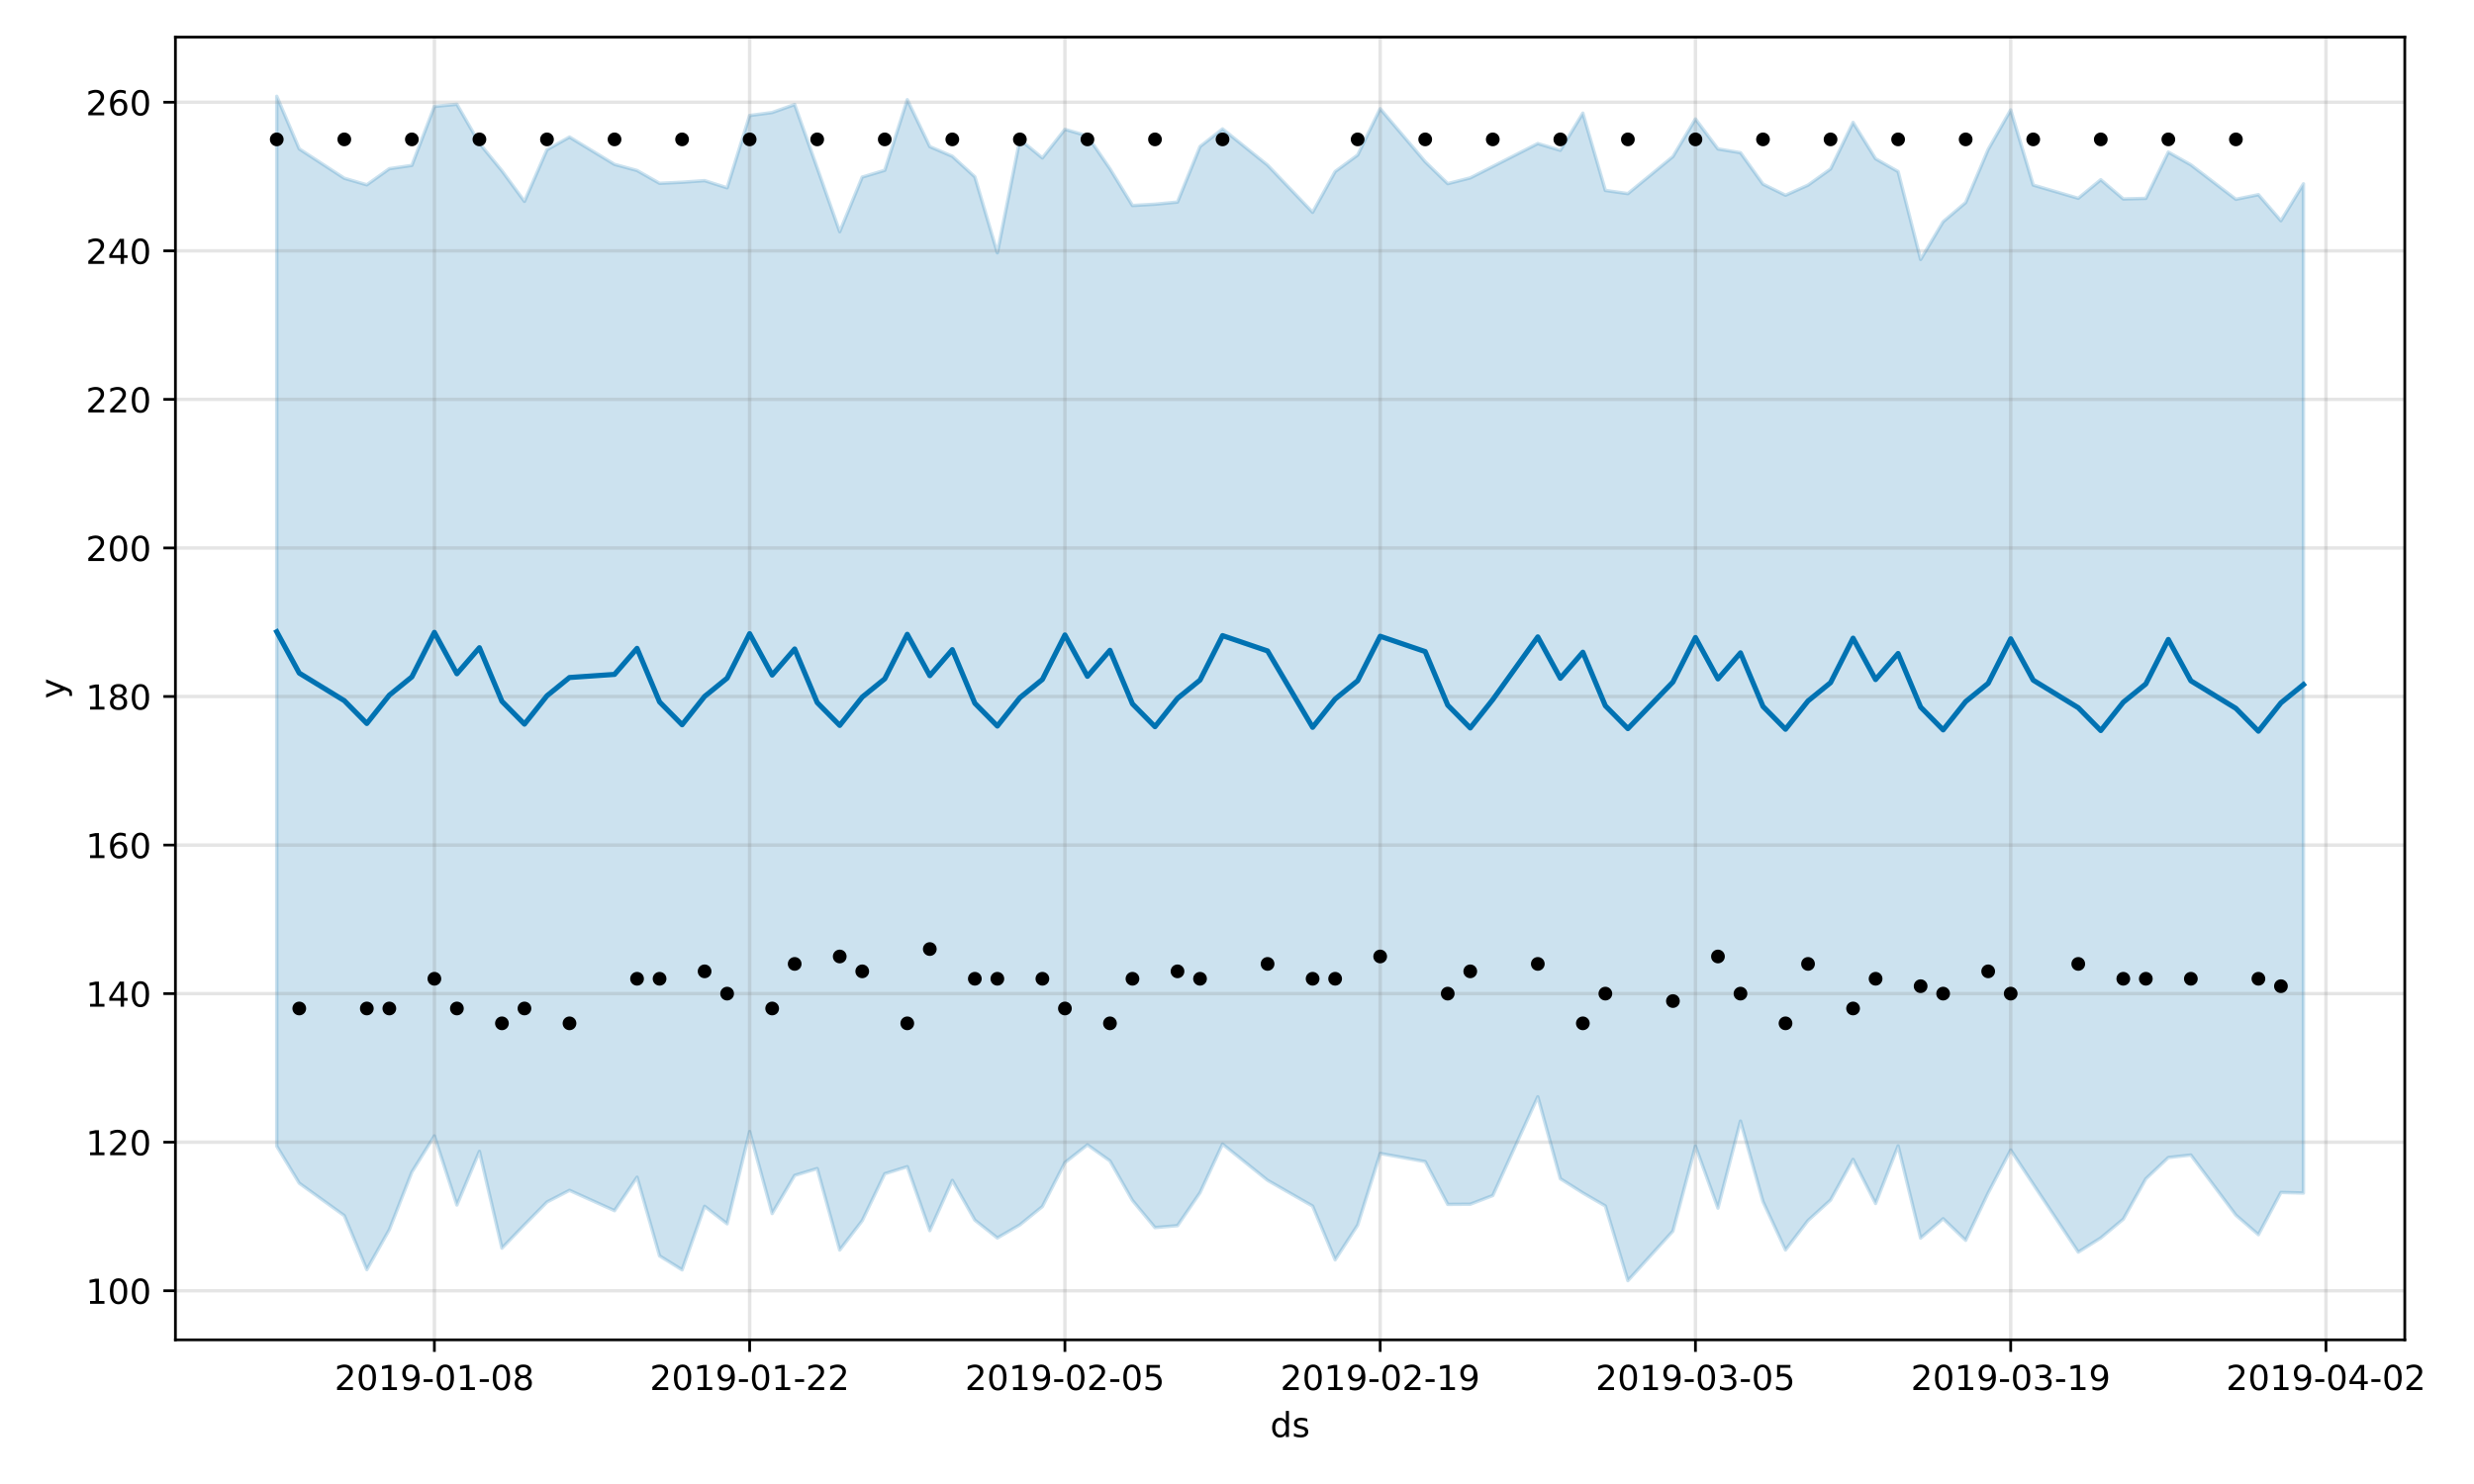 <?xml version="1.0" encoding="utf-8" standalone="no"?>
<!DOCTYPE svg PUBLIC "-//W3C//DTD SVG 1.1//EN"
  "http://www.w3.org/Graphics/SVG/1.1/DTD/svg11.dtd">
<!-- Created with matplotlib (https://matplotlib.org/) -->
<svg height="432pt" version="1.1" viewBox="0 0 720 432" width="720pt" xmlns="http://www.w3.org/2000/svg" xmlns:xlink="http://www.w3.org/1999/xlink">
 <defs>
  <style type="text/css">
*{stroke-linecap:butt;stroke-linejoin:round;}
  </style>
 </defs>
 <g id="figure_1">
  <g id="patch_1">
   <path d="M 0 432 
L 720 432 
L 720 0 
L 0 0 
z
" style="fill:#ffffff;"/>
  </g>
  <g id="axes_1">
   <g id="patch_2">
    <path d="M 51.05 390.04 
L 699.857 390.04 
L 699.857 10.8 
L 51.05 10.8 
z
" style="fill:#ffffff;"/>
   </g>
   <g id="PolyCollection_1">
    <defs>
     <path d="M 80.541 -403.962 
L 80.541 -98.348 
L 87.095 -87.558 
L 100.202 -78.115 
L 106.756 -62.405 
L 113.309 -74.039 
L 119.863 -90.789 
L 126.417 -101.334 
L 132.97 -81.211 
L 139.524 -96.826 
L 146.077 -68.661 
L 152.631 -75.435 
L 159.185 -82.08 
L 165.738 -85.481 
L 178.845 -79.565 
L 185.399 -89.304 
L 191.953 -66.406 
L 198.506 -62.335 
L 205.06 -80.838 
L 211.613 -75.745 
L 218.167 -102.604 
L 224.721 -78.731 
L 231.274 -89.836 
L 237.828 -91.821 
L 244.381 -68.116 
L 250.935 -76.66 
L 257.489 -90.314 
L 264.042 -92.369 
L 270.596 -73.748 
L 277.15 -88.385 
L 283.703 -76.824 
L 290.257 -71.623 
L 296.81 -75.433 
L 303.364 -80.772 
L 309.918 -93.569 
L 316.471 -98.723 
L 323.025 -94.054 
L 329.578 -82.536 
L 336.132 -74.642 
L 342.686 -75.204 
L 349.239 -84.798 
L 355.793 -98.943 
L 368.9 -88.403 
L 382.007 -80.897 
L 388.561 -65.257 
L 395.114 -75.352 
L 401.668 -96.217 
L 414.775 -93.851 
L 421.329 -81.389 
L 427.883 -81.435 
L 434.436 -83.971 
L 447.543 -112.715 
L 454.097 -88.879 
L 460.651 -84.735 
L 467.204 -80.921 
L 473.758 -59.198 
L 486.865 -73.625 
L 493.419 -98.369 
L 499.972 -80.308 
L 506.526 -105.645 
L 513.079 -82.2 
L 519.633 -68.13 
L 526.187 -76.696 
L 532.74 -82.652 
L 539.294 -94.491 
L 545.847 -81.653 
L 552.401 -98.415 
L 558.955 -71.577 
L 565.508 -77.22 
L 572.062 -70.939 
L 578.616 -84.724 
L 585.169 -97.222 
L 591.723 -87.281 
L 604.83 -67.503 
L 611.384 -71.629 
L 617.937 -77.092 
L 624.491 -88.826 
L 631.044 -95.031 
L 637.598 -95.76 
L 650.705 -78.27 
L 657.259 -72.581 
L 663.812 -84.871 
L 670.366 -84.703 
L 670.366 -378.488 
L 670.366 -378.488 
L 663.812 -367.747 
L 657.259 -375.336 
L 650.705 -373.99 
L 637.598 -384.019 
L 631.044 -387.725 
L 624.491 -374.252 
L 617.937 -374.091 
L 611.384 -379.69 
L 604.83 -374.282 
L 591.723 -378.132 
L 585.169 -400.007 
L 578.616 -388.501 
L 572.062 -373.043 
L 565.508 -367.462 
L 558.955 -356.471 
L 552.401 -382.055 
L 545.847 -385.789 
L 539.294 -396.359 
L 532.74 -382.814 
L 526.187 -378.118 
L 519.633 -375.174 
L 513.079 -378.403 
L 506.526 -387.556 
L 499.972 -388.638 
L 493.419 -397.369 
L 486.865 -386.426 
L 473.758 -375.636 
L 467.204 -376.571 
L 460.651 -399.068 
L 454.097 -388.247 
L 447.543 -390.213 
L 434.436 -383.536 
L 427.883 -380.22 
L 421.329 -378.544 
L 414.775 -384.915 
L 401.668 -400.362 
L 395.114 -386.869 
L 388.561 -382.065 
L 382.007 -370.197 
L 368.9 -383.939 
L 355.793 -394.472 
L 349.239 -389.332 
L 342.686 -373.178 
L 336.132 -372.56 
L 329.578 -372.174 
L 323.025 -382.878 
L 316.471 -392.46 
L 309.918 -394.345 
L 303.364 -386.022 
L 296.81 -391.411 
L 290.257 -358.402 
L 283.703 -380.536 
L 277.15 -386.512 
L 270.596 -389.324 
L 264.042 -402.974 
L 257.489 -382.428 
L 250.935 -380.457 
L 244.381 -364.551 
L 237.828 -383.122 
L 231.274 -401.571 
L 224.721 -399.251 
L 218.167 -398.379 
L 211.613 -377.334 
L 205.06 -379.423 
L 198.506 -378.957 
L 191.953 -378.638 
L 185.399 -382.374 
L 178.845 -384.15 
L 165.738 -392.106 
L 159.185 -388.424 
L 152.631 -373.376 
L 146.077 -382.286 
L 139.524 -390.289 
L 132.97 -401.642 
L 126.417 -401.028 
L 119.863 -383.854 
L 113.309 -382.895 
L 106.756 -378.205 
L 100.202 -380.113 
L 87.095 -388.661 
L 80.541 -403.962 
z
" id="m510ea83923" style="stroke:#0072b2;stroke-opacity:0.2;"/>
    </defs>
    <g clip-path="url(#p4657d24629)">
     <use style="fill:#0072b2;fill-opacity:0.2;stroke:#0072b2;stroke-opacity:0.2;" x="0" xlink:href="#m510ea83923" y="432"/>
    </g>
   </g>
   <g id="matplotlib.axis_1">
    <g id="xtick_1">
     <g id="line2d_1">
      <path clip-path="url(#p4657d24629)" d="M 126.417 390.04 
L 126.417 10.8 
" style="fill:none;stroke:#808080;stroke-linecap:square;stroke-opacity:0.2;"/>
     </g>
     <g id="line2d_2">
      <defs>
       <path d="M 0 0 
L 0 3.5 
" id="m44f9de5739" style="stroke:#000000;stroke-width:0.8;"/>
      </defs>
      <g>
       <use style="stroke:#000000;stroke-width:0.8;" x="126.417" xlink:href="#m44f9de5739" y="390.04"/>
      </g>
     </g>
     <g id="text_1">
      <!-- 2019-01-08 -->
      <defs>
       <path d="M 19.188 8.297 
L 53.609 8.297 
L 53.609 0 
L 7.328 0 
L 7.328 8.297 
Q 12.938 14.109 22.625 23.891 
Q 32.328 33.688 34.812 36.531 
Q 39.547 41.844 41.422 45.531 
Q 43.312 49.219 43.312 52.781 
Q 43.312 58.594 39.234 62.25 
Q 35.156 65.922 28.609 65.922 
Q 23.969 65.922 18.812 64.312 
Q 13.672 62.703 7.812 59.422 
L 7.812 69.391 
Q 13.766 71.781 18.938 73 
Q 24.125 74.219 28.422 74.219 
Q 39.75 74.219 46.484 68.547 
Q 53.219 62.891 53.219 53.422 
Q 53.219 48.922 51.531 44.891 
Q 49.859 40.875 45.406 35.406 
Q 44.188 33.984 37.641 27.219 
Q 31.109 20.453 19.188 8.297 
z
" id="DejaVuSans-50"/>
       <path d="M 31.781 66.406 
Q 24.172 66.406 20.328 58.906 
Q 16.5 51.422 16.5 36.375 
Q 16.5 21.391 20.328 13.891 
Q 24.172 6.391 31.781 6.391 
Q 39.453 6.391 43.281 13.891 
Q 47.125 21.391 47.125 36.375 
Q 47.125 51.422 43.281 58.906 
Q 39.453 66.406 31.781 66.406 
z
M 31.781 74.219 
Q 44.047 74.219 50.516 64.516 
Q 56.984 54.828 56.984 36.375 
Q 56.984 17.969 50.516 8.266 
Q 44.047 -1.422 31.781 -1.422 
Q 19.531 -1.422 13.062 8.266 
Q 6.594 17.969 6.594 36.375 
Q 6.594 54.828 13.062 64.516 
Q 19.531 74.219 31.781 74.219 
z
" id="DejaVuSans-48"/>
       <path d="M 12.406 8.297 
L 28.516 8.297 
L 28.516 63.922 
L 10.984 60.406 
L 10.984 69.391 
L 28.422 72.906 
L 38.281 72.906 
L 38.281 8.297 
L 54.391 8.297 
L 54.391 0 
L 12.406 0 
z
" id="DejaVuSans-49"/>
       <path d="M 10.984 1.516 
L 10.984 10.5 
Q 14.703 8.734 18.5 7.812 
Q 22.312 6.891 25.984 6.891 
Q 35.75 6.891 40.891 13.453 
Q 46.047 20.016 46.781 33.406 
Q 43.953 29.203 39.594 26.953 
Q 35.25 24.703 29.984 24.703 
Q 19.047 24.703 12.672 31.312 
Q 6.297 37.938 6.297 49.422 
Q 6.297 60.641 12.938 67.422 
Q 19.578 74.219 30.609 74.219 
Q 43.266 74.219 49.922 64.516 
Q 56.594 54.828 56.594 36.375 
Q 56.594 19.141 48.406 8.859 
Q 40.234 -1.422 26.422 -1.422 
Q 22.703 -1.422 18.891 -0.688 
Q 15.094 0.047 10.984 1.516 
z
M 30.609 32.422 
Q 37.25 32.422 41.125 36.953 
Q 45.016 41.5 45.016 49.422 
Q 45.016 57.281 41.125 61.844 
Q 37.25 66.406 30.609 66.406 
Q 23.969 66.406 20.094 61.844 
Q 16.219 57.281 16.219 49.422 
Q 16.219 41.5 20.094 36.953 
Q 23.969 32.422 30.609 32.422 
z
" id="DejaVuSans-57"/>
       <path d="M 4.891 31.391 
L 31.203 31.391 
L 31.203 23.391 
L 4.891 23.391 
z
" id="DejaVuSans-45"/>
       <path d="M 31.781 34.625 
Q 24.75 34.625 20.719 30.859 
Q 16.703 27.094 16.703 20.516 
Q 16.703 13.922 20.719 10.156 
Q 24.75 6.391 31.781 6.391 
Q 38.812 6.391 42.859 10.172 
Q 46.922 13.969 46.922 20.516 
Q 46.922 27.094 42.891 30.859 
Q 38.875 34.625 31.781 34.625 
z
M 21.922 38.812 
Q 15.578 40.375 12.031 44.719 
Q 8.5 49.078 8.5 55.328 
Q 8.5 64.062 14.719 69.141 
Q 20.953 74.219 31.781 74.219 
Q 42.672 74.219 48.875 69.141 
Q 55.078 64.062 55.078 55.328 
Q 55.078 49.078 51.531 44.719 
Q 48 40.375 41.703 38.812 
Q 48.828 37.156 52.797 32.312 
Q 56.781 27.484 56.781 20.516 
Q 56.781 9.906 50.312 4.234 
Q 43.844 -1.422 31.781 -1.422 
Q 19.734 -1.422 13.25 4.234 
Q 6.781 9.906 6.781 20.516 
Q 6.781 27.484 10.781 32.312 
Q 14.797 37.156 21.922 38.812 
z
M 18.312 54.391 
Q 18.312 48.734 21.844 45.562 
Q 25.391 42.391 31.781 42.391 
Q 38.141 42.391 41.719 45.562 
Q 45.312 48.734 45.312 54.391 
Q 45.312 60.062 41.719 63.234 
Q 38.141 66.406 31.781 66.406 
Q 25.391 66.406 21.844 63.234 
Q 18.312 60.062 18.312 54.391 
z
" id="DejaVuSans-56"/>
      </defs>
      <g transform="translate(97.359 404.638)scale(0.1 -0.1)">
       <use xlink:href="#DejaVuSans-50"/>
       <use x="63.623" xlink:href="#DejaVuSans-48"/>
       <use x="127.246" xlink:href="#DejaVuSans-49"/>
       <use x="190.869" xlink:href="#DejaVuSans-57"/>
       <use x="254.492" xlink:href="#DejaVuSans-45"/>
       <use x="290.576" xlink:href="#DejaVuSans-48"/>
       <use x="354.199" xlink:href="#DejaVuSans-49"/>
       <use x="417.822" xlink:href="#DejaVuSans-45"/>
       <use x="453.906" xlink:href="#DejaVuSans-48"/>
       <use x="517.529" xlink:href="#DejaVuSans-56"/>
      </g>
     </g>
    </g>
    <g id="xtick_2">
     <g id="line2d_3">
      <path clip-path="url(#p4657d24629)" d="M 218.167 390.04 
L 218.167 10.8 
" style="fill:none;stroke:#808080;stroke-linecap:square;stroke-opacity:0.2;"/>
     </g>
     <g id="line2d_4">
      <g>
       <use style="stroke:#000000;stroke-width:0.8;" x="218.167" xlink:href="#m44f9de5739" y="390.04"/>
      </g>
     </g>
     <g id="text_2">
      <!-- 2019-01-22 -->
      <g transform="translate(189.109 404.638)scale(0.1 -0.1)">
       <use xlink:href="#DejaVuSans-50"/>
       <use x="63.623" xlink:href="#DejaVuSans-48"/>
       <use x="127.246" xlink:href="#DejaVuSans-49"/>
       <use x="190.869" xlink:href="#DejaVuSans-57"/>
       <use x="254.492" xlink:href="#DejaVuSans-45"/>
       <use x="290.576" xlink:href="#DejaVuSans-48"/>
       <use x="354.199" xlink:href="#DejaVuSans-49"/>
       <use x="417.822" xlink:href="#DejaVuSans-45"/>
       <use x="453.906" xlink:href="#DejaVuSans-50"/>
       <use x="517.529" xlink:href="#DejaVuSans-50"/>
      </g>
     </g>
    </g>
    <g id="xtick_3">
     <g id="line2d_5">
      <path clip-path="url(#p4657d24629)" d="M 309.918 390.04 
L 309.918 10.8 
" style="fill:none;stroke:#808080;stroke-linecap:square;stroke-opacity:0.2;"/>
     </g>
     <g id="line2d_6">
      <g>
       <use style="stroke:#000000;stroke-width:0.8;" x="309.918" xlink:href="#m44f9de5739" y="390.04"/>
      </g>
     </g>
     <g id="text_3">
      <!-- 2019-02-05 -->
      <defs>
       <path d="M 10.797 72.906 
L 49.516 72.906 
L 49.516 64.594 
L 19.828 64.594 
L 19.828 46.734 
Q 21.969 47.469 24.109 47.828 
Q 26.266 48.188 28.422 48.188 
Q 40.625 48.188 47.75 41.5 
Q 54.891 34.812 54.891 23.391 
Q 54.891 11.625 47.562 5.094 
Q 40.234 -1.422 26.906 -1.422 
Q 22.312 -1.422 17.547 -0.641 
Q 12.797 0.141 7.719 1.703 
L 7.719 11.625 
Q 12.109 9.234 16.797 8.062 
Q 21.484 6.891 26.703 6.891 
Q 35.156 6.891 40.078 11.328 
Q 45.016 15.766 45.016 23.391 
Q 45.016 31 40.078 35.438 
Q 35.156 39.891 26.703 39.891 
Q 22.75 39.891 18.812 39.016 
Q 14.891 38.141 10.797 36.281 
z
" id="DejaVuSans-53"/>
      </defs>
      <g transform="translate(280.86 404.638)scale(0.1 -0.1)">
       <use xlink:href="#DejaVuSans-50"/>
       <use x="63.623" xlink:href="#DejaVuSans-48"/>
       <use x="127.246" xlink:href="#DejaVuSans-49"/>
       <use x="190.869" xlink:href="#DejaVuSans-57"/>
       <use x="254.492" xlink:href="#DejaVuSans-45"/>
       <use x="290.576" xlink:href="#DejaVuSans-48"/>
       <use x="354.199" xlink:href="#DejaVuSans-50"/>
       <use x="417.822" xlink:href="#DejaVuSans-45"/>
       <use x="453.906" xlink:href="#DejaVuSans-48"/>
       <use x="517.529" xlink:href="#DejaVuSans-53"/>
      </g>
     </g>
    </g>
    <g id="xtick_4">
     <g id="line2d_7">
      <path clip-path="url(#p4657d24629)" d="M 401.668 390.04 
L 401.668 10.8 
" style="fill:none;stroke:#808080;stroke-linecap:square;stroke-opacity:0.2;"/>
     </g>
     <g id="line2d_8">
      <g>
       <use style="stroke:#000000;stroke-width:0.8;" x="401.668" xlink:href="#m44f9de5739" y="390.04"/>
      </g>
     </g>
     <g id="text_4">
      <!-- 2019-02-19 -->
      <g transform="translate(372.61 404.638)scale(0.1 -0.1)">
       <use xlink:href="#DejaVuSans-50"/>
       <use x="63.623" xlink:href="#DejaVuSans-48"/>
       <use x="127.246" xlink:href="#DejaVuSans-49"/>
       <use x="190.869" xlink:href="#DejaVuSans-57"/>
       <use x="254.492" xlink:href="#DejaVuSans-45"/>
       <use x="290.576" xlink:href="#DejaVuSans-48"/>
       <use x="354.199" xlink:href="#DejaVuSans-50"/>
       <use x="417.822" xlink:href="#DejaVuSans-45"/>
       <use x="453.906" xlink:href="#DejaVuSans-49"/>
       <use x="517.529" xlink:href="#DejaVuSans-57"/>
      </g>
     </g>
    </g>
    <g id="xtick_5">
     <g id="line2d_9">
      <path clip-path="url(#p4657d24629)" d="M 493.419 390.04 
L 493.419 10.8 
" style="fill:none;stroke:#808080;stroke-linecap:square;stroke-opacity:0.2;"/>
     </g>
     <g id="line2d_10">
      <g>
       <use style="stroke:#000000;stroke-width:0.8;" x="493.419" xlink:href="#m44f9de5739" y="390.04"/>
      </g>
     </g>
     <g id="text_5">
      <!-- 2019-03-05 -->
      <defs>
       <path d="M 40.578 39.312 
Q 47.656 37.797 51.625 33 
Q 55.609 28.219 55.609 21.188 
Q 55.609 10.406 48.188 4.484 
Q 40.766 -1.422 27.094 -1.422 
Q 22.516 -1.422 17.656 -0.516 
Q 12.797 0.391 7.625 2.203 
L 7.625 11.719 
Q 11.719 9.328 16.594 8.109 
Q 21.484 6.891 26.812 6.891 
Q 36.078 6.891 40.938 10.547 
Q 45.797 14.203 45.797 21.188 
Q 45.797 27.641 41.281 31.266 
Q 36.766 34.906 28.719 34.906 
L 20.219 34.906 
L 20.219 43.016 
L 29.109 43.016 
Q 36.375 43.016 40.234 45.922 
Q 44.094 48.828 44.094 54.297 
Q 44.094 59.906 40.109 62.906 
Q 36.141 65.922 28.719 65.922 
Q 24.656 65.922 20.016 65.031 
Q 15.375 64.156 9.812 62.312 
L 9.812 71.094 
Q 15.438 72.656 20.344 73.438 
Q 25.25 74.219 29.594 74.219 
Q 40.828 74.219 47.359 69.109 
Q 53.906 64.016 53.906 55.328 
Q 53.906 49.266 50.438 45.094 
Q 46.969 40.922 40.578 39.312 
z
" id="DejaVuSans-51"/>
      </defs>
      <g transform="translate(464.361 404.638)scale(0.1 -0.1)">
       <use xlink:href="#DejaVuSans-50"/>
       <use x="63.623" xlink:href="#DejaVuSans-48"/>
       <use x="127.246" xlink:href="#DejaVuSans-49"/>
       <use x="190.869" xlink:href="#DejaVuSans-57"/>
       <use x="254.492" xlink:href="#DejaVuSans-45"/>
       <use x="290.576" xlink:href="#DejaVuSans-48"/>
       <use x="354.199" xlink:href="#DejaVuSans-51"/>
       <use x="417.822" xlink:href="#DejaVuSans-45"/>
       <use x="453.906" xlink:href="#DejaVuSans-48"/>
       <use x="517.529" xlink:href="#DejaVuSans-53"/>
      </g>
     </g>
    </g>
    <g id="xtick_6">
     <g id="line2d_11">
      <path clip-path="url(#p4657d24629)" d="M 585.169 390.04 
L 585.169 10.8 
" style="fill:none;stroke:#808080;stroke-linecap:square;stroke-opacity:0.2;"/>
     </g>
     <g id="line2d_12">
      <g>
       <use style="stroke:#000000;stroke-width:0.8;" x="585.169" xlink:href="#m44f9de5739" y="390.04"/>
      </g>
     </g>
     <g id="text_6">
      <!-- 2019-03-19 -->
      <g transform="translate(556.111 404.638)scale(0.1 -0.1)">
       <use xlink:href="#DejaVuSans-50"/>
       <use x="63.623" xlink:href="#DejaVuSans-48"/>
       <use x="127.246" xlink:href="#DejaVuSans-49"/>
       <use x="190.869" xlink:href="#DejaVuSans-57"/>
       <use x="254.492" xlink:href="#DejaVuSans-45"/>
       <use x="290.576" xlink:href="#DejaVuSans-48"/>
       <use x="354.199" xlink:href="#DejaVuSans-51"/>
       <use x="417.822" xlink:href="#DejaVuSans-45"/>
       <use x="453.906" xlink:href="#DejaVuSans-49"/>
       <use x="517.529" xlink:href="#DejaVuSans-57"/>
      </g>
     </g>
    </g>
    <g id="xtick_7">
     <g id="line2d_13">
      <path clip-path="url(#p4657d24629)" d="M 676.92 390.04 
L 676.92 10.8 
" style="fill:none;stroke:#808080;stroke-linecap:square;stroke-opacity:0.2;"/>
     </g>
     <g id="line2d_14">
      <g>
       <use style="stroke:#000000;stroke-width:0.8;" x="676.92" xlink:href="#m44f9de5739" y="390.04"/>
      </g>
     </g>
     <g id="text_7">
      <!-- 2019-04-02 -->
      <defs>
       <path d="M 37.797 64.312 
L 12.891 25.391 
L 37.797 25.391 
z
M 35.203 72.906 
L 47.609 72.906 
L 47.609 25.391 
L 58.016 25.391 
L 58.016 17.188 
L 47.609 17.188 
L 47.609 0 
L 37.797 0 
L 37.797 17.188 
L 4.891 17.188 
L 4.891 26.703 
z
" id="DejaVuSans-52"/>
      </defs>
      <g transform="translate(647.862 404.638)scale(0.1 -0.1)">
       <use xlink:href="#DejaVuSans-50"/>
       <use x="63.623" xlink:href="#DejaVuSans-48"/>
       <use x="127.246" xlink:href="#DejaVuSans-49"/>
       <use x="190.869" xlink:href="#DejaVuSans-57"/>
       <use x="254.492" xlink:href="#DejaVuSans-45"/>
       <use x="290.576" xlink:href="#DejaVuSans-48"/>
       <use x="354.199" xlink:href="#DejaVuSans-52"/>
       <use x="417.822" xlink:href="#DejaVuSans-45"/>
       <use x="453.906" xlink:href="#DejaVuSans-48"/>
       <use x="517.529" xlink:href="#DejaVuSans-50"/>
      </g>
     </g>
    </g>
    <g id="text_8">
     <!-- ds -->
     <defs>
      <path d="M 45.406 46.391 
L 45.406 75.984 
L 54.391 75.984 
L 54.391 0 
L 45.406 0 
L 45.406 8.203 
Q 42.578 3.328 38.25 0.953 
Q 33.938 -1.422 27.875 -1.422 
Q 17.969 -1.422 11.734 6.484 
Q 5.516 14.406 5.516 27.297 
Q 5.516 40.188 11.734 48.094 
Q 17.969 56 27.875 56 
Q 33.938 56 38.25 53.625 
Q 42.578 51.266 45.406 46.391 
z
M 14.797 27.297 
Q 14.797 17.391 18.875 11.75 
Q 22.953 6.109 30.078 6.109 
Q 37.203 6.109 41.297 11.75 
Q 45.406 17.391 45.406 27.297 
Q 45.406 37.203 41.297 42.844 
Q 37.203 48.484 30.078 48.484 
Q 22.953 48.484 18.875 42.844 
Q 14.797 37.203 14.797 27.297 
z
" id="DejaVuSans-100"/>
      <path d="M 44.281 53.078 
L 44.281 44.578 
Q 40.484 46.531 36.375 47.5 
Q 32.281 48.484 27.875 48.484 
Q 21.188 48.484 17.844 46.438 
Q 14.5 44.391 14.5 40.281 
Q 14.5 37.156 16.891 35.375 
Q 19.281 33.594 26.516 31.984 
L 29.594 31.297 
Q 39.156 29.25 43.188 25.516 
Q 47.219 21.781 47.219 15.094 
Q 47.219 7.469 41.188 3.016 
Q 35.156 -1.422 24.609 -1.422 
Q 20.219 -1.422 15.453 -0.562 
Q 10.688 0.297 5.422 2 
L 5.422 11.281 
Q 10.406 8.688 15.234 7.391 
Q 20.062 6.109 24.812 6.109 
Q 31.156 6.109 34.562 8.281 
Q 37.984 10.453 37.984 14.406 
Q 37.984 18.062 35.516 20.016 
Q 33.062 21.969 24.703 23.781 
L 21.578 24.516 
Q 13.234 26.266 9.516 29.906 
Q 5.812 33.547 5.812 39.891 
Q 5.812 47.609 11.281 51.797 
Q 16.75 56 26.812 56 
Q 31.781 56 36.172 55.266 
Q 40.578 54.547 44.281 53.078 
z
" id="DejaVuSans-115"/>
     </defs>
     <g transform="translate(369.675 418.317)scale(0.1 -0.1)">
      <use xlink:href="#DejaVuSans-100"/>
      <use x="63.477" xlink:href="#DejaVuSans-115"/>
     </g>
    </g>
   </g>
   <g id="matplotlib.axis_2">
    <g id="ytick_1">
     <g id="line2d_15">
      <path clip-path="url(#p4657d24629)" d="M 51.05 375.743 
L 699.857 375.743 
" style="fill:none;stroke:#808080;stroke-linecap:square;stroke-opacity:0.2;"/>
     </g>
     <g id="line2d_16">
      <defs>
       <path d="M 0 0 
L -3.5 0 
" id="m1879a71b53" style="stroke:#000000;stroke-width:0.8;"/>
      </defs>
      <g>
       <use style="stroke:#000000;stroke-width:0.8;" x="51.05" xlink:href="#m1879a71b53" y="375.743"/>
      </g>
     </g>
     <g id="text_9">
      <!-- 100 -->
      <g transform="translate(24.962 379.542)scale(0.1 -0.1)">
       <use xlink:href="#DejaVuSans-49"/>
       <use x="63.623" xlink:href="#DejaVuSans-48"/>
       <use x="127.246" xlink:href="#DejaVuSans-48"/>
      </g>
     </g>
    </g>
    <g id="ytick_2">
     <g id="line2d_17">
      <path clip-path="url(#p4657d24629)" d="M 51.05 332.496 
L 699.857 332.496 
" style="fill:none;stroke:#808080;stroke-linecap:square;stroke-opacity:0.2;"/>
     </g>
     <g id="line2d_18">
      <g>
       <use style="stroke:#000000;stroke-width:0.8;" x="51.05" xlink:href="#m1879a71b53" y="332.496"/>
      </g>
     </g>
     <g id="text_10">
      <!-- 120 -->
      <g transform="translate(24.962 336.295)scale(0.1 -0.1)">
       <use xlink:href="#DejaVuSans-49"/>
       <use x="63.623" xlink:href="#DejaVuSans-50"/>
       <use x="127.246" xlink:href="#DejaVuSans-48"/>
      </g>
     </g>
    </g>
    <g id="ytick_3">
     <g id="line2d_19">
      <path clip-path="url(#p4657d24629)" d="M 51.05 289.249 
L 699.857 289.249 
" style="fill:none;stroke:#808080;stroke-linecap:square;stroke-opacity:0.2;"/>
     </g>
     <g id="line2d_20">
      <g>
       <use style="stroke:#000000;stroke-width:0.8;" x="51.05" xlink:href="#m1879a71b53" y="289.249"/>
      </g>
     </g>
     <g id="text_11">
      <!-- 140 -->
      <g transform="translate(24.962 293.048)scale(0.1 -0.1)">
       <use xlink:href="#DejaVuSans-49"/>
       <use x="63.623" xlink:href="#DejaVuSans-52"/>
       <use x="127.246" xlink:href="#DejaVuSans-48"/>
      </g>
     </g>
    </g>
    <g id="ytick_4">
     <g id="line2d_21">
      <path clip-path="url(#p4657d24629)" d="M 51.05 246.001 
L 699.857 246.001 
" style="fill:none;stroke:#808080;stroke-linecap:square;stroke-opacity:0.2;"/>
     </g>
     <g id="line2d_22">
      <g>
       <use style="stroke:#000000;stroke-width:0.8;" x="51.05" xlink:href="#m1879a71b53" y="246.001"/>
      </g>
     </g>
     <g id="text_12">
      <!-- 160 -->
      <defs>
       <path d="M 33.016 40.375 
Q 26.375 40.375 22.484 35.828 
Q 18.609 31.297 18.609 23.391 
Q 18.609 15.531 22.484 10.953 
Q 26.375 6.391 33.016 6.391 
Q 39.656 6.391 43.531 10.953 
Q 47.406 15.531 47.406 23.391 
Q 47.406 31.297 43.531 35.828 
Q 39.656 40.375 33.016 40.375 
z
M 52.594 71.297 
L 52.594 62.312 
Q 48.875 64.062 45.094 64.984 
Q 41.312 65.922 37.594 65.922 
Q 27.828 65.922 22.672 59.328 
Q 17.531 52.734 16.797 39.406 
Q 19.672 43.656 24.016 45.922 
Q 28.375 48.188 33.594 48.188 
Q 44.578 48.188 50.953 41.516 
Q 57.328 34.859 57.328 23.391 
Q 57.328 12.156 50.688 5.359 
Q 44.047 -1.422 33.016 -1.422 
Q 20.359 -1.422 13.672 8.266 
Q 6.984 17.969 6.984 36.375 
Q 6.984 53.656 15.188 63.938 
Q 23.391 74.219 37.203 74.219 
Q 40.922 74.219 44.703 73.484 
Q 48.484 72.75 52.594 71.297 
z
" id="DejaVuSans-54"/>
      </defs>
      <g transform="translate(24.962 249.801)scale(0.1 -0.1)">
       <use xlink:href="#DejaVuSans-49"/>
       <use x="63.623" xlink:href="#DejaVuSans-54"/>
       <use x="127.246" xlink:href="#DejaVuSans-48"/>
      </g>
     </g>
    </g>
    <g id="ytick_5">
     <g id="line2d_23">
      <path clip-path="url(#p4657d24629)" d="M 51.05 202.754 
L 699.857 202.754 
" style="fill:none;stroke:#808080;stroke-linecap:square;stroke-opacity:0.2;"/>
     </g>
     <g id="line2d_24">
      <g>
       <use style="stroke:#000000;stroke-width:0.8;" x="51.05" xlink:href="#m1879a71b53" y="202.754"/>
      </g>
     </g>
     <g id="text_13">
      <!-- 180 -->
      <g transform="translate(24.962 206.553)scale(0.1 -0.1)">
       <use xlink:href="#DejaVuSans-49"/>
       <use x="63.623" xlink:href="#DejaVuSans-56"/>
       <use x="127.246" xlink:href="#DejaVuSans-48"/>
      </g>
     </g>
    </g>
    <g id="ytick_6">
     <g id="line2d_25">
      <path clip-path="url(#p4657d24629)" d="M 51.05 159.507 
L 699.857 159.507 
" style="fill:none;stroke:#808080;stroke-linecap:square;stroke-opacity:0.2;"/>
     </g>
     <g id="line2d_26">
      <g>
       <use style="stroke:#000000;stroke-width:0.8;" x="51.05" xlink:href="#m1879a71b53" y="159.507"/>
      </g>
     </g>
     <g id="text_14">
      <!-- 200 -->
      <g transform="translate(24.962 163.306)scale(0.1 -0.1)">
       <use xlink:href="#DejaVuSans-50"/>
       <use x="63.623" xlink:href="#DejaVuSans-48"/>
       <use x="127.246" xlink:href="#DejaVuSans-48"/>
      </g>
     </g>
    </g>
    <g id="ytick_7">
     <g id="line2d_27">
      <path clip-path="url(#p4657d24629)" d="M 51.05 116.26 
L 699.857 116.26 
" style="fill:none;stroke:#808080;stroke-linecap:square;stroke-opacity:0.2;"/>
     </g>
     <g id="line2d_28">
      <g>
       <use style="stroke:#000000;stroke-width:0.8;" x="51.05" xlink:href="#m1879a71b53" y="116.26"/>
      </g>
     </g>
     <g id="text_15">
      <!-- 220 -->
      <g transform="translate(24.962 120.059)scale(0.1 -0.1)">
       <use xlink:href="#DejaVuSans-50"/>
       <use x="63.623" xlink:href="#DejaVuSans-50"/>
       <use x="127.246" xlink:href="#DejaVuSans-48"/>
      </g>
     </g>
    </g>
    <g id="ytick_8">
     <g id="line2d_29">
      <path clip-path="url(#p4657d24629)" d="M 51.05 73.013 
L 699.857 73.013 
" style="fill:none;stroke:#808080;stroke-linecap:square;stroke-opacity:0.2;"/>
     </g>
     <g id="line2d_30">
      <g>
       <use style="stroke:#000000;stroke-width:0.8;" x="51.05" xlink:href="#m1879a71b53" y="73.013"/>
      </g>
     </g>
     <g id="text_16">
      <!-- 240 -->
      <g transform="translate(24.962 76.812)scale(0.1 -0.1)">
       <use xlink:href="#DejaVuSans-50"/>
       <use x="63.623" xlink:href="#DejaVuSans-52"/>
       <use x="127.246" xlink:href="#DejaVuSans-48"/>
      </g>
     </g>
    </g>
    <g id="ytick_9">
     <g id="line2d_31">
      <path clip-path="url(#p4657d24629)" d="M 51.05 29.765 
L 699.857 29.765 
" style="fill:none;stroke:#808080;stroke-linecap:square;stroke-opacity:0.2;"/>
     </g>
     <g id="line2d_32">
      <g>
       <use style="stroke:#000000;stroke-width:0.8;" x="51.05" xlink:href="#m1879a71b53" y="29.765"/>
      </g>
     </g>
     <g id="text_17">
      <!-- 260 -->
      <g transform="translate(24.962 33.565)scale(0.1 -0.1)">
       <use xlink:href="#DejaVuSans-50"/>
       <use x="63.623" xlink:href="#DejaVuSans-54"/>
       <use x="127.246" xlink:href="#DejaVuSans-48"/>
      </g>
     </g>
    </g>
    <g id="text_18">
     <!-- y -->
     <defs>
      <path d="M 32.172 -5.078 
Q 28.375 -14.844 24.75 -17.812 
Q 21.141 -20.797 15.094 -20.797 
L 7.906 -20.797 
L 7.906 -13.281 
L 13.188 -13.281 
Q 16.891 -13.281 18.938 -11.516 
Q 21 -9.766 23.484 -3.219 
L 25.094 0.875 
L 2.984 54.688 
L 12.5 54.688 
L 29.594 11.922 
L 46.688 54.688 
L 56.203 54.688 
z
" id="DejaVuSans-121"/>
     </defs>
     <g transform="translate(18.883 203.379)rotate(-90)scale(0.1 -0.1)">
      <use xlink:href="#DejaVuSans-121"/>
     </g>
    </g>
   </g>
   <g id="line2d_33">
    <defs>
     <path d="M 0 1.5 
C 0.398 1.5 0.779 1.342 1.061 1.061 
C 1.342 0.779 1.5 0.398 1.5 0 
C 1.5 -0.398 1.342 -0.779 1.061 -1.061 
C 0.779 -1.342 0.398 -1.5 0 -1.5 
C -0.398 -1.5 -0.779 -1.342 -1.061 -1.061 
C -1.342 -0.779 -1.5 -0.398 -1.5 0 
C -1.5 0.398 -1.342 0.779 -1.061 1.061 
C -0.779 1.342 -0.398 1.5 0 1.5 
z
" id="m34ca0b3fb5" style="stroke:#000000;"/>
    </defs>
    <g clip-path="url(#p4657d24629)">
     <use style="stroke:#000000;" x="80.541" xlink:href="#m34ca0b3fb5" y="40.577"/>
     <use style="stroke:#000000;" x="87.095" xlink:href="#m34ca0b3fb5" y="293.573"/>
     <use style="stroke:#000000;" x="100.202" xlink:href="#m34ca0b3fb5" y="40.577"/>
     <use style="stroke:#000000;" x="106.756" xlink:href="#m34ca0b3fb5" y="293.573"/>
     <use style="stroke:#000000;" x="113.309" xlink:href="#m34ca0b3fb5" y="293.573"/>
     <use style="stroke:#000000;" x="119.863" xlink:href="#m34ca0b3fb5" y="40.577"/>
     <use style="stroke:#000000;" x="126.417" xlink:href="#m34ca0b3fb5" y="284.924"/>
     <use style="stroke:#000000;" x="132.97" xlink:href="#m34ca0b3fb5" y="293.573"/>
     <use style="stroke:#000000;" x="139.524" xlink:href="#m34ca0b3fb5" y="40.577"/>
     <use style="stroke:#000000;" x="146.077" xlink:href="#m34ca0b3fb5" y="297.898"/>
     <use style="stroke:#000000;" x="152.631" xlink:href="#m34ca0b3fb5" y="293.573"/>
     <use style="stroke:#000000;" x="159.185" xlink:href="#m34ca0b3fb5" y="40.577"/>
     <use style="stroke:#000000;" x="165.738" xlink:href="#m34ca0b3fb5" y="297.898"/>
     <use style="stroke:#000000;" x="178.845" xlink:href="#m34ca0b3fb5" y="40.577"/>
     <use style="stroke:#000000;" x="185.399" xlink:href="#m34ca0b3fb5" y="284.924"/>
     <use style="stroke:#000000;" x="191.953" xlink:href="#m34ca0b3fb5" y="284.924"/>
     <use style="stroke:#000000;" x="198.506" xlink:href="#m34ca0b3fb5" y="40.577"/>
     <use style="stroke:#000000;" x="205.06" xlink:href="#m34ca0b3fb5" y="282.762"/>
     <use style="stroke:#000000;" x="211.613" xlink:href="#m34ca0b3fb5" y="289.249"/>
     <use style="stroke:#000000;" x="218.167" xlink:href="#m34ca0b3fb5" y="40.577"/>
     <use style="stroke:#000000;" x="224.721" xlink:href="#m34ca0b3fb5" y="293.573"/>
     <use style="stroke:#000000;" x="231.274" xlink:href="#m34ca0b3fb5" y="280.599"/>
     <use style="stroke:#000000;" x="237.828" xlink:href="#m34ca0b3fb5" y="40.577"/>
     <use style="stroke:#000000;" x="244.381" xlink:href="#m34ca0b3fb5" y="278.437"/>
     <use style="stroke:#000000;" x="250.935" xlink:href="#m34ca0b3fb5" y="282.762"/>
     <use style="stroke:#000000;" x="257.489" xlink:href="#m34ca0b3fb5" y="40.577"/>
     <use style="stroke:#000000;" x="264.042" xlink:href="#m34ca0b3fb5" y="297.898"/>
     <use style="stroke:#000000;" x="270.596" xlink:href="#m34ca0b3fb5" y="276.275"/>
     <use style="stroke:#000000;" x="277.15" xlink:href="#m34ca0b3fb5" y="40.577"/>
     <use style="stroke:#000000;" x="283.703" xlink:href="#m34ca0b3fb5" y="284.924"/>
     <use style="stroke:#000000;" x="290.257" xlink:href="#m34ca0b3fb5" y="284.924"/>
     <use style="stroke:#000000;" x="296.81" xlink:href="#m34ca0b3fb5" y="40.577"/>
     <use style="stroke:#000000;" x="303.364" xlink:href="#m34ca0b3fb5" y="284.924"/>
     <use style="stroke:#000000;" x="309.918" xlink:href="#m34ca0b3fb5" y="293.573"/>
     <use style="stroke:#000000;" x="316.471" xlink:href="#m34ca0b3fb5" y="40.577"/>
     <use style="stroke:#000000;" x="323.025" xlink:href="#m34ca0b3fb5" y="297.898"/>
     <use style="stroke:#000000;" x="329.578" xlink:href="#m34ca0b3fb5" y="284.924"/>
     <use style="stroke:#000000;" x="336.132" xlink:href="#m34ca0b3fb5" y="40.577"/>
     <use style="stroke:#000000;" x="342.686" xlink:href="#m34ca0b3fb5" y="282.762"/>
     <use style="stroke:#000000;" x="349.239" xlink:href="#m34ca0b3fb5" y="284.924"/>
     <use style="stroke:#000000;" x="355.793" xlink:href="#m34ca0b3fb5" y="40.577"/>
     <use style="stroke:#000000;" x="368.9" xlink:href="#m34ca0b3fb5" y="280.599"/>
     <use style="stroke:#000000;" x="382.007" xlink:href="#m34ca0b3fb5" y="284.924"/>
     <use style="stroke:#000000;" x="388.561" xlink:href="#m34ca0b3fb5" y="284.924"/>
     <use style="stroke:#000000;" x="395.114" xlink:href="#m34ca0b3fb5" y="40.577"/>
     <use style="stroke:#000000;" x="401.668" xlink:href="#m34ca0b3fb5" y="278.437"/>
     <use style="stroke:#000000;" x="414.775" xlink:href="#m34ca0b3fb5" y="40.577"/>
     <use style="stroke:#000000;" x="421.329" xlink:href="#m34ca0b3fb5" y="289.249"/>
     <use style="stroke:#000000;" x="427.883" xlink:href="#m34ca0b3fb5" y="282.762"/>
     <use style="stroke:#000000;" x="434.436" xlink:href="#m34ca0b3fb5" y="40.577"/>
     <use style="stroke:#000000;" x="447.543" xlink:href="#m34ca0b3fb5" y="280.599"/>
     <use style="stroke:#000000;" x="454.097" xlink:href="#m34ca0b3fb5" y="40.577"/>
     <use style="stroke:#000000;" x="460.651" xlink:href="#m34ca0b3fb5" y="297.898"/>
     <use style="stroke:#000000;" x="467.204" xlink:href="#m34ca0b3fb5" y="289.249"/>
     <use style="stroke:#000000;" x="473.758" xlink:href="#m34ca0b3fb5" y="40.577"/>
     <use style="stroke:#000000;" x="486.865" xlink:href="#m34ca0b3fb5" y="291.411"/>
     <use style="stroke:#000000;" x="493.419" xlink:href="#m34ca0b3fb5" y="40.577"/>
     <use style="stroke:#000000;" x="499.972" xlink:href="#m34ca0b3fb5" y="278.437"/>
     <use style="stroke:#000000;" x="506.526" xlink:href="#m34ca0b3fb5" y="289.249"/>
     <use style="stroke:#000000;" x="513.079" xlink:href="#m34ca0b3fb5" y="40.577"/>
     <use style="stroke:#000000;" x="519.633" xlink:href="#m34ca0b3fb5" y="297.898"/>
     <use style="stroke:#000000;" x="526.187" xlink:href="#m34ca0b3fb5" y="280.599"/>
     <use style="stroke:#000000;" x="532.74" xlink:href="#m34ca0b3fb5" y="40.577"/>
     <use style="stroke:#000000;" x="539.294" xlink:href="#m34ca0b3fb5" y="293.573"/>
     <use style="stroke:#000000;" x="545.847" xlink:href="#m34ca0b3fb5" y="284.924"/>
     <use style="stroke:#000000;" x="552.401" xlink:href="#m34ca0b3fb5" y="40.577"/>
     <use style="stroke:#000000;" x="558.955" xlink:href="#m34ca0b3fb5" y="287.086"/>
     <use style="stroke:#000000;" x="565.508" xlink:href="#m34ca0b3fb5" y="289.249"/>
     <use style="stroke:#000000;" x="572.062" xlink:href="#m34ca0b3fb5" y="40.577"/>
     <use style="stroke:#000000;" x="578.616" xlink:href="#m34ca0b3fb5" y="282.762"/>
     <use style="stroke:#000000;" x="585.169" xlink:href="#m34ca0b3fb5" y="289.249"/>
     <use style="stroke:#000000;" x="591.723" xlink:href="#m34ca0b3fb5" y="40.577"/>
     <use style="stroke:#000000;" x="604.83" xlink:href="#m34ca0b3fb5" y="280.599"/>
     <use style="stroke:#000000;" x="611.384" xlink:href="#m34ca0b3fb5" y="40.577"/>
     <use style="stroke:#000000;" x="617.937" xlink:href="#m34ca0b3fb5" y="284.924"/>
     <use style="stroke:#000000;" x="624.491" xlink:href="#m34ca0b3fb5" y="284.924"/>
     <use style="stroke:#000000;" x="631.044" xlink:href="#m34ca0b3fb5" y="40.577"/>
     <use style="stroke:#000000;" x="637.598" xlink:href="#m34ca0b3fb5" y="284.924"/>
     <use style="stroke:#000000;" x="650.705" xlink:href="#m34ca0b3fb5" y="40.577"/>
     <use style="stroke:#000000;" x="657.259" xlink:href="#m34ca0b3fb5" y="284.924"/>
     <use style="stroke:#000000;" x="663.812" xlink:href="#m34ca0b3fb5" y="287.086"/>
    </g>
   </g>
   <g id="line2d_34">
    <path clip-path="url(#p4657d24629)" d="M 80.541 183.908 
L 87.095 195.944 
L 100.202 203.963 
L 106.756 210.604 
L 113.309 202.357 
L 119.863 197.04 
L 126.417 184.095 
L 132.97 196.131 
L 139.524 188.555 
L 146.077 204.15 
L 152.631 210.792 
L 159.185 202.544 
L 165.738 197.227 
L 178.845 196.318 
L 185.399 188.742 
L 191.953 204.337 
L 198.506 210.979 
L 205.06 202.731 
L 211.613 197.415 
L 218.167 184.469 
L 224.721 196.505 
L 231.274 188.929 
L 237.828 204.524 
L 244.381 211.166 
L 250.935 202.918 
L 257.489 197.602 
L 264.042 184.656 
L 270.596 196.692 
L 277.15 189.116 
L 283.703 204.711 
L 290.257 211.353 
L 296.81 203.105 
L 303.364 197.789 
L 309.918 184.843 
L 316.471 196.88 
L 323.025 189.303 
L 329.578 204.898 
L 336.132 211.54 
L 342.686 203.292 
L 349.239 197.976 
L 355.793 185.03 
L 368.9 189.49 
L 382.007 211.727 
L 388.561 203.479 
L 395.114 198.163 
L 401.668 185.217 
L 414.775 189.677 
L 421.329 205.273 
L 427.883 211.914 
L 434.436 203.666 
L 447.543 185.404 
L 454.097 197.441 
L 460.651 189.864 
L 467.204 205.46 
L 473.758 212.101 
L 486.865 198.537 
L 493.419 185.592 
L 499.972 197.628 
L 506.526 190.051 
L 513.079 205.647 
L 519.633 212.288 
L 526.187 204.04 
L 532.74 198.724 
L 539.294 185.779 
L 545.847 197.815 
L 552.401 190.238 
L 558.955 205.834 
L 565.508 212.475 
L 572.062 204.227 
L 578.616 198.911 
L 585.169 185.966 
L 591.723 198.002 
L 604.83 206.021 
L 611.384 212.662 
L 617.937 204.415 
L 624.491 199.098 
L 631.044 186.153 
L 637.598 198.189 
L 650.705 206.208 
L 657.259 212.849 
L 663.812 204.602 
L 670.366 199.285 
" style="fill:none;stroke:#0072b2;stroke-linecap:square;stroke-width:1.5;"/>
   </g>
   <g id="patch_3">
    <path d="M 51.05 390.04 
L 51.05 10.8 
" style="fill:none;stroke:#000000;stroke-linecap:square;stroke-linejoin:miter;stroke-width:0.8;"/>
   </g>
   <g id="patch_4">
    <path d="M 699.857 390.04 
L 699.857 10.8 
" style="fill:none;stroke:#000000;stroke-linecap:square;stroke-linejoin:miter;stroke-width:0.8;"/>
   </g>
   <g id="patch_5">
    <path d="M 51.05 390.04 
L 699.857 390.04 
" style="fill:none;stroke:#000000;stroke-linecap:square;stroke-linejoin:miter;stroke-width:0.8;"/>
   </g>
   <g id="patch_6">
    <path d="M 51.05 10.8 
L 699.857 10.8 
" style="fill:none;stroke:#000000;stroke-linecap:square;stroke-linejoin:miter;stroke-width:0.8;"/>
   </g>
  </g>
 </g>
 <defs>
  <clipPath id="p4657d24629">
   <rect height="379.24" width="648.807" x="51.05" y="10.8"/>
  </clipPath>
 </defs>
</svg>

